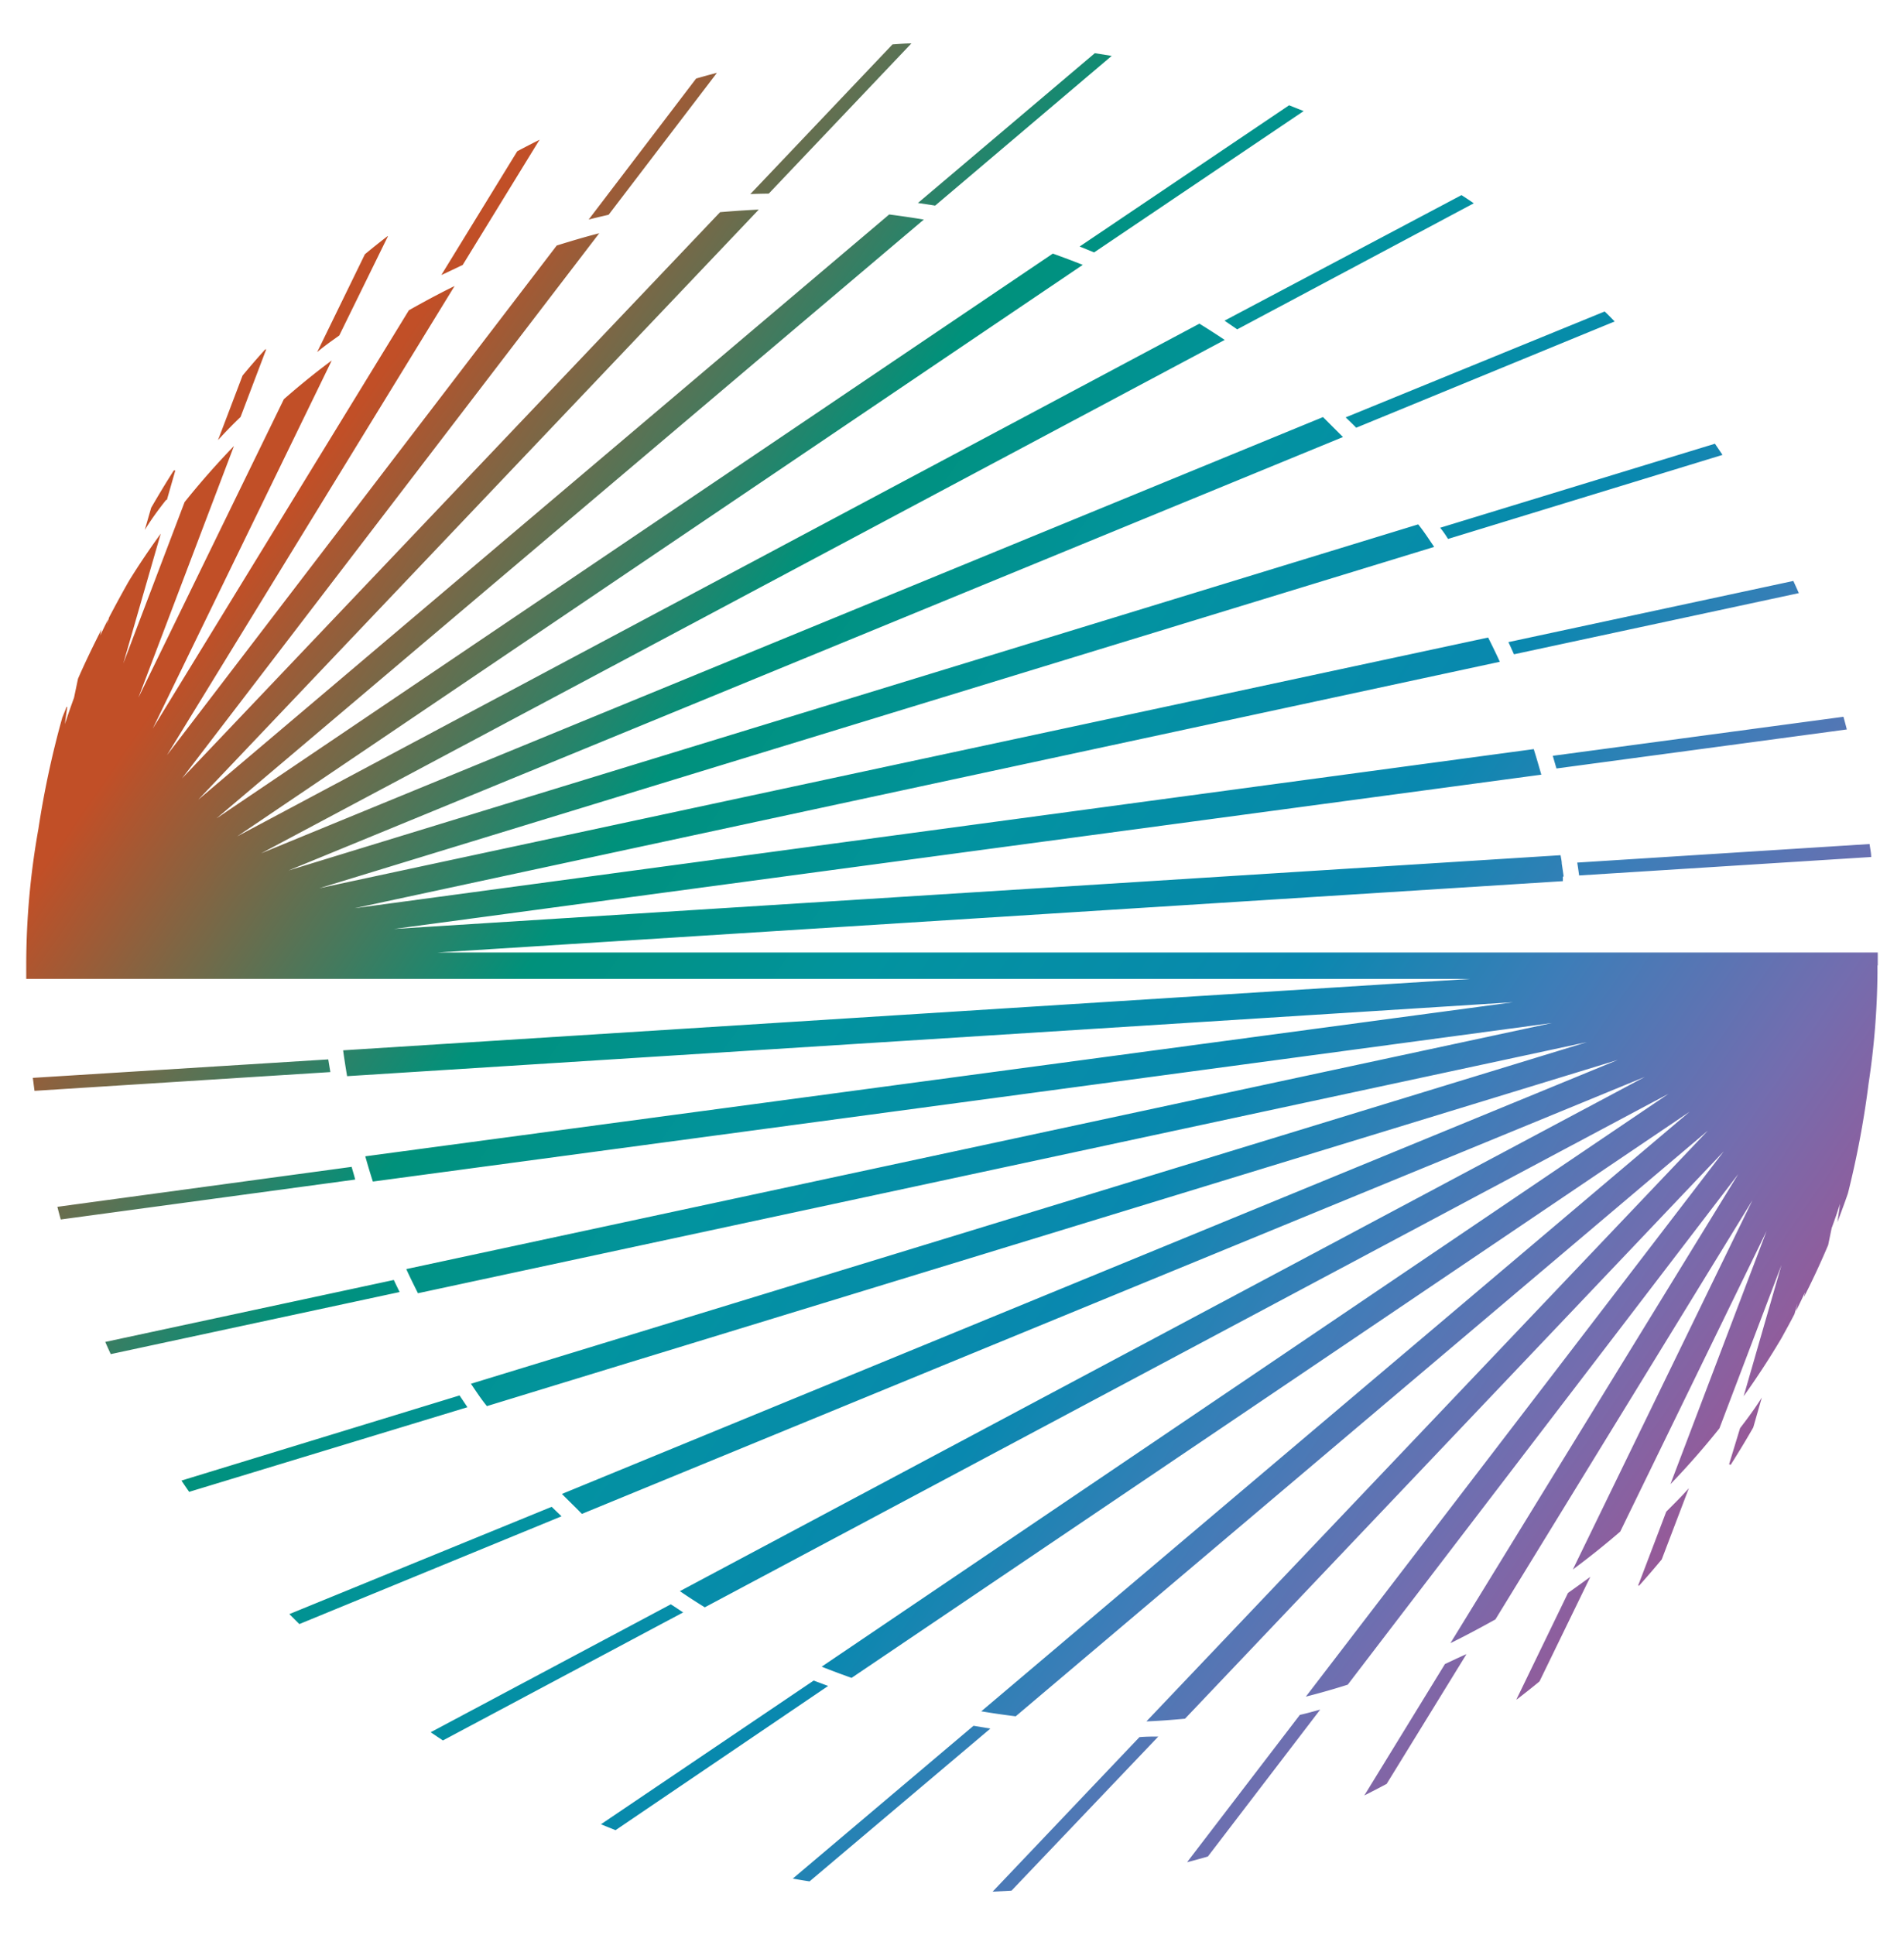 <svg id="Layer_1" data-name="Layer 1" xmlns="http://www.w3.org/2000/svg" xmlns:xlink="http://www.w3.org/1999/xlink" viewBox="0 0 190.83 193.89"><defs><style>.cls-1{fill:url(#linear-gradient);}</style><linearGradient id="linear-gradient" x1="28.81" y1="51.25" x2="192.6" y2="163.62" gradientUnits="userSpaceOnUse"><stop offset="0" stop-color="#c14f27"/><stop offset="0.23" stop-color="#00917b"/><stop offset="0.37" stop-color="#02939f"/><stop offset="0.55" stop-color="#0988af"/><stop offset="0.66" stop-color="#3d7db8"/><stop offset="0.78" stop-color="#736daf"/><stop offset="0.88" stop-color="#995896"/><stop offset="1" stop-color="#ac4570"/></linearGradient></defs><path class="cls-1" d="M59,22,69.77,7.87c.69-.2,1.38-.39,2.08-.57l-.14.19L61,21.52C60.29,21.68,59.62,21.84,59,22Zm34.73-1.4,17.69-15,0,0-1.69-.27L92,20.34Zm-77,29.48.74-2.59.1-.35-.15,0c-.79,1.23-1.54,2.48-2.27,3.74l-.64,2.22C15.14,52.07,15.87,51.07,16.64,50.1ZM77.05,19.4,91.25,4.45l.1-.1c-.63,0-1.27.06-1.9.1l-14.25,15C75.81,19.42,76.43,19.41,77.05,19.4ZM34,33.62,38.72,24l.16-.33-.05,0c-.76.59-1.52,1.19-2.26,1.81l-4.78,9.8C32.52,34.66,33.27,34.14,34,33.62Zm12.38-7.08,7.52-12.25.18-.29c-.75.38-1.5.76-2.24,1.16l-7.61,12.4C45,27.21,45.67,26.88,46.39,26.54ZM24.11,41.78l2.44-6.43.13-.34-.1,0c-.78.86-1.53,1.73-2.27,2.62l-2.46,6.47C22.59,43.28,23.34,42.52,24.11,41.78ZM151.74,65.56l28.55-6.13c-.18-.41-.37-.82-.55-1.22l-28.56,6.13C151.38,64.74,151.55,65.15,151.74,65.56ZM109.66,25.29l21-14.16-1.46-.58L108.21,24.7Zm48.61,62.43,29.27-1.85c0-.44-.11-.87-.16-1.3l-29.3,1.86C158.15,86.86,158.21,87.29,158.27,87.72ZM156,77l29.1-3.91c-.11-.43-.22-.85-.34-1.27l-29.13,3.91C155.74,76.11,155.86,76.54,156,77ZM145.13,54l27.51-8.42-.76-1.12-27.54,8.42C144.61,53.2,144.87,53.58,145.13,54ZM124,33l23.71-12.63c-.4-.28-.81-.55-1.23-.82L122.73,32.13Zm11.92,9.86,25.91-10.65c-.33-.34-.65-.67-1-1L134.87,41.82C135.21,42.15,135.55,42.47,135.88,42.81ZM67.23,160.75,43.16,173.57l1.23.82,24.08-12.83C68.06,161.3,67.64,161,67.23,160.75Zm77.58,6-7.89,12.86-.18.29c.75-.38,1.5-.76,2.24-1.16l8-13C146.26,166.05,145.54,166.4,144.81,166.74Zm-14.54,5.09L119.12,186.4l-.14.19c.7-.18,1.39-.37,2.08-.57l11.26-14.72C131.64,171.48,131,171.67,130.27,171.83ZM32.9,106.15,3.29,108c.06.44.11.87.17,1.3l29.65-1.88ZM174.4,143.1l-1,3.28-.1.34.16.05c.78-1.23,1.54-2.48,2.26-3.74l.86-3C175.91,141.1,175.16,142.11,174.4,143.1ZM167,151.47l-2.69,7.07-.13.33.11,0c.77-.86,1.52-1.73,2.26-2.62l2.72-7.14C168.49,150,167.74,150.72,167,151.47ZM188.2,96.75c0-.44,0-.87,0-1.31H43.84l112.8-7.15c0-.15,0-.31,0-.46h.08c-.06-.43-.12-.86-.19-1.29h0c0-.28-.08-.57-.12-.85L39.48,93.08l115-15.46c-.25-.86-.49-1.71-.76-2.56L35.55,91,150.32,66.31c-.37-.82-.77-1.63-1.17-2.43L32,89l111.74-34.2c-.52-.76-1-1.52-1.6-2.26L28.92,87.22,134.6,43.79c-.66-.66-1.32-1.32-2-2,0,0,0,0,0,0L26.18,85.5l96.57-51.44c-.84-.56-1.68-1.1-2.54-1.63L23.78,83.8l84.74-57.26c-1-.4-2-.77-3-1.13L21.7,82l70.89-60c-1.15-.19-2.3-.36-3.47-.51L19.87,80.13,76.05,21c-1.3.06-2.59.15-3.88.26L18.24,78,60.06,23.37c-1.44.37-2.85.79-4.26,1.23L16.74,75.66l28.82-47c-1.56.76-3.08,1.58-4.58,2.43L15.31,73,33.25,36.12C31.6,37.34,30,38.64,28.45,40L13.87,69.91l9.58-25.22q-2.61,2.7-4.95,5.62L12.36,66.47l3.75-13C15,55,13.93,56.58,12.93,58.2c-.69,1.21-1.35,2.43-2,3.67l-.21.73.11-.53c-.27.53-.53,1.07-.79,1.61l.13-.61C9.35,64.69,8.55,66.33,7.82,68l-.4,1.91c-.32.88-.63,1.76-.92,2.65l.24-1.73H6.67c-.14.37-.29.72-.43,1.08A93.22,93.22,0,0,0,3.85,83.05,77.42,77.42,0,0,0,2.63,96.76c0,.44,0,.88,0,1.32H34.47v0H147.39l-113,7.16c.12.87.25,1.73.4,2.59l116.88-7.41L36.61,115.86c.24.85.49,1.7.76,2.53l118.2-15.89L40.72,127.16c.37.82.77,1.62,1.17,2.42l117.16-25.16L47.2,138.65c.52.76,1,1.51,1.6,2.24L162.15,106.2,56.32,149.69c.67.68,1.35,1.33,2,2L164.86,107.9,68.14,159.43c.82.56,1.65,1.1,2.5,1.62l96.6-51.46L82.35,167c1,.39,2,.77,3,1.12l84-56.73-71,60.08c1.14.19,2.29.36,3.45.5l69.38-58.69-56.28,59.2c1.3-.05,2.59-.15,3.87-.27l54-56.85L130.88,170c1.41-.36,2.82-.76,4.2-1.2l39.14-51.16-28.85,47c1.53-.75,3-1.54,4.51-2.38l25.76-42-18,37c1.63-1.21,3.21-2.47,4.75-3.8l14.67-30.12-9.64,25.37c1.72-1.78,3.36-3.65,4.91-5.59l6.22-16.37-3.79,13.15c1.34-1.88,2.61-3.82,3.79-5.82.44-.8.88-1.59,1.3-2.41l.31-1.08-.16.78c.31-.61.61-1.24.9-1.87l-.09.45c.87-1.7,1.67-3.43,2.42-5.2l.35-1.7c.3-.8.57-1.61.84-2.43l-.26,1.84c.37-1,.72-1.92,1.05-2.89h0a92.6,92.6,0,0,0,2.07-11,77.82,77.82,0,0,0,.89-11h0c0-.22,0-.44,0-.66v-.19Zm-74,77.31L99.58,189.44l-.1.1,1.9-.1L116.09,174C115.46,174,114.83,174,114.19,174.06Zm42.95-14.44-5,10.32-.16.33.05,0c.76-.59,1.52-1.18,2.26-1.8L159.39,158C158.65,158.54,157.9,159.08,157.14,159.62ZM39.47,128.25l-28.92,6.21c.18.41.36.81.55,1.22l28.95-6.22C39.86,129.06,39.66,128.66,39.47,128.25Zm6.59,11.57-27.87,8.53c.25.38.51.76.77,1.13L46.85,141Zm51.51,33.1L79.46,188.23l0,0c.56.1,1.12.2,1.68.28L99.26,173.2Zm-62.34-56-29.48,4c.11.43.22.85.34,1.27l29.51-4C35.48,117.72,35.35,117.3,35.23,116.88Zm20.06,34.06L29,161.73l1,1,26.28-10.8Zm26.26,17.41-21.32,14.4,1.46.59L83,168.93Z"/></svg>